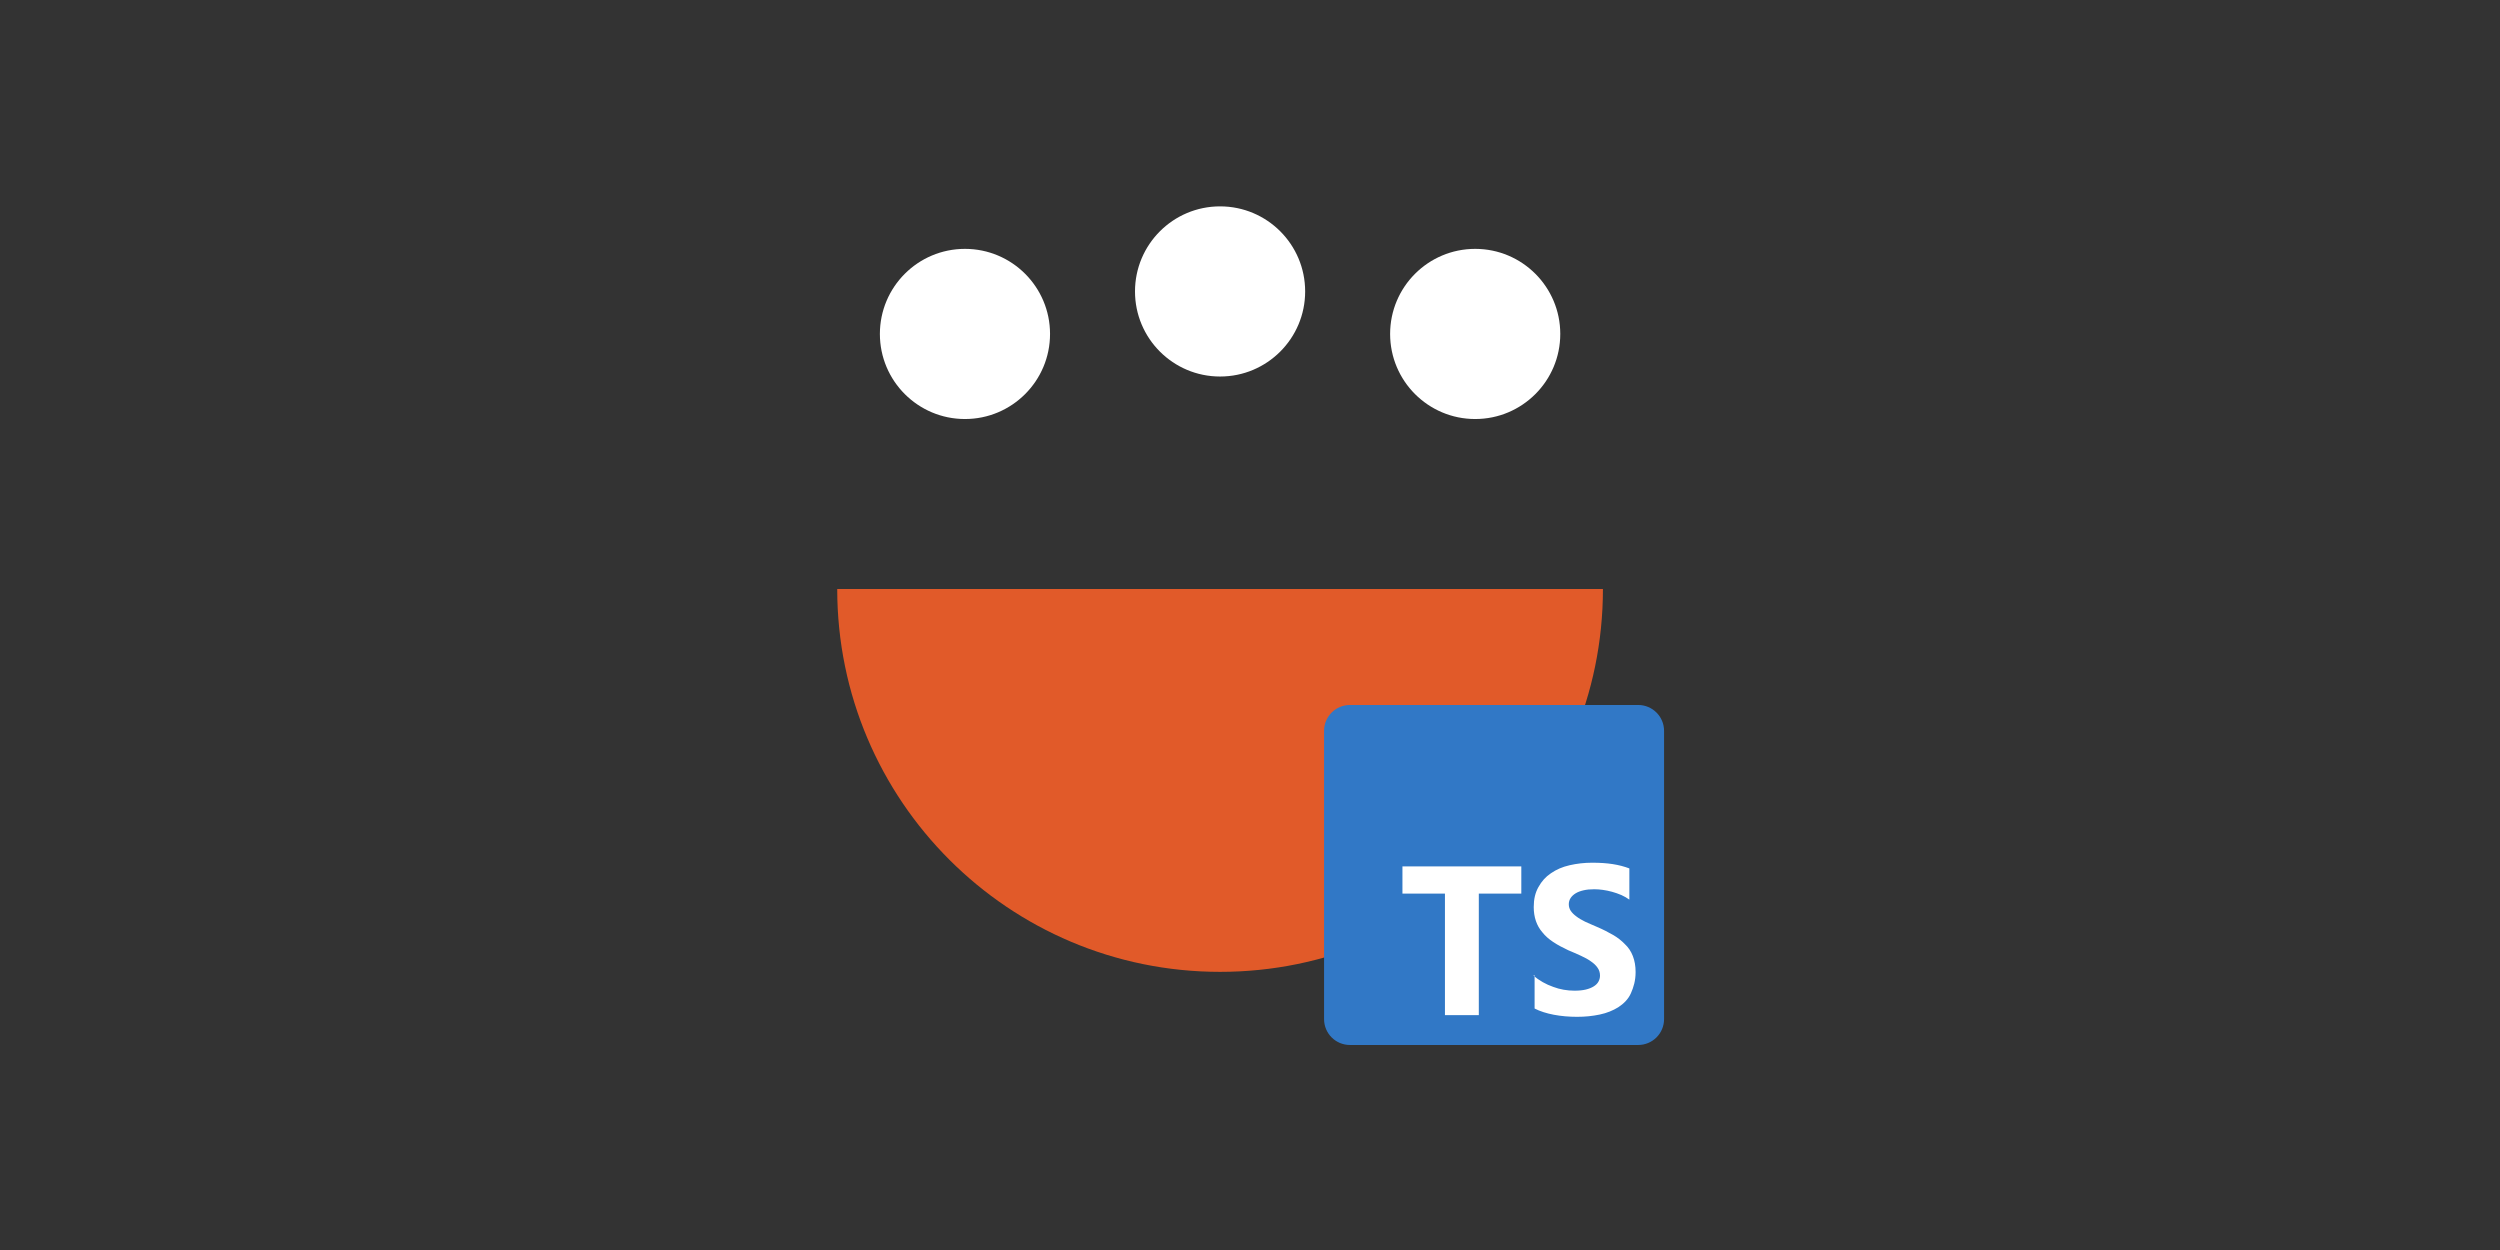 <?xml version="1.0" encoding="UTF-8" standalone="no" ?>
<!DOCTYPE svg PUBLIC "-//W3C//DTD SVG 1.1//EN" "http://www.w3.org/Graphics/SVG/1.1/DTD/svg11.dtd">
<svg xmlns="http://www.w3.org/2000/svg" xmlns:xlink="http://www.w3.org/1999/xlink" version="1.1" width="1280" height="640" viewBox="0 0 1280 640" xml:space="preserve">
<rect x="0" y="0" width="1280" height="640" fill="#333333" stroke="none"/>
<desc>Created with Fabric.js 4.6.0</desc>
<defs>
</defs>
<g transform="matrix(10.89 0 0 10.89 624.68 399.58)" id="Lh9wGvIclBLZp6uBYNaAk"  >
<path style="stroke: none; stroke-width: 1; stroke-dasharray: none; stroke-linecap: butt; stroke-dashoffset: 0; stroke-linejoin: miter; stroke-miterlimit: 4; fill: rgb(225,90,41); fill-rule: nonzero; opacity: 1;" vector-effect="non-scaling-stroke"  transform=" translate(-30, -39)" d="M 30 48 C 39.941 48 48 39.941 48 30 L 12 30 C 12 39.941 20.059 48 30 48 Z" stroke-linecap="round" />
</g>
<g transform="matrix(10.89 0 0 10.89 494.06 170.98)" id="o-ZOVnhc6CWbGwrz30_ih"  >
<path style="stroke: none; stroke-width: 1; stroke-dasharray: none; stroke-linecap: butt; stroke-dashoffset: 0; stroke-linejoin: miter; stroke-miterlimit: 4; fill: rgb(255,255,255); fill-rule: nonzero; opacity: 1;" vector-effect="non-scaling-stroke"  transform=" translate(-4, -4)" d="M 0 4 C 0 1.791 1.791 0 4 0 C 6.209 0 8 1.791 8 4 C 8 6.209 6.209 8 4 8 C 1.791 8 0 6.209 0 4 z" stroke-linecap="round" />
</g>
<g transform="matrix(10.89 0 0 10.89 755.3 170.98)" id="tPIB1k6ZbpbrUc6aVBGbS"  >
<path style="stroke: none; stroke-width: 1; stroke-dasharray: none; stroke-linecap: butt; stroke-dashoffset: 0; stroke-linejoin: miter; stroke-miterlimit: 4; fill: rgb(255,255,255); fill-rule: nonzero; opacity: 1;" vector-effect="non-scaling-stroke"  transform=" translate(-4, -4)" d="M 0 4 C 0 1.791 1.791 0 4 0 C 6.209 0 8 1.791 8 4 C 8 6.209 6.209 8 4 8 C 1.791 8 0 6.209 0 4 z" stroke-linecap="round" />
</g>
<g transform="matrix(10.89 0 0 10.89 624.68 149.22)" id="OER7shu3sSUdJqoq9VV2j"  >
<path style="stroke: none; stroke-width: 1; stroke-dasharray: none; stroke-linecap: butt; stroke-dashoffset: 0; stroke-linejoin: miter; stroke-miterlimit: 4; fill: rgb(255,255,255); fill-rule: nonzero; opacity: 1;" vector-effect="non-scaling-stroke"  transform=" translate(-4, -4)" d="M 0 4 C 0 1.791 1.791 0 4 0 C 6.209 0 8 1.791 8 4 C 8 6.209 6.209 8 4 8 C 1.791 8 0 6.209 0 4 z" stroke-linecap="round" />
</g>
<g transform="matrix(0.34 0 0 0.34 764.96 447.99)" id="4hJnvzpzTrTeeNyNVQeMj"  >
<path style="stroke: none; stroke-width: 1; stroke-dasharray: none; stroke-linecap: butt; stroke-dashoffset: 0; stroke-linejoin: miter; stroke-miterlimit: 4; fill: rgb(49,120,198); fill-rule: nonzero; opacity: 1;" vector-effect="non-scaling-stroke"  transform=" translate(0, 0)" d="M -217.056 256 C -238.564 256 -256 238.564 -256 217.056 L -256 -217.056 L -256 -217.056 C -256 -238.564 -238.564 -256 -217.056 -256 L 217.056 -256 L 217.056 -256 C 238.564 -256 256 -238.564 256 -217.056 L 256 217.056 L 256 217.056 C 256 238.564 238.564 256 217.056 256 z" stroke-linecap="round" />
</g>
<g transform="matrix(0.34 0 0 0.34 777.74 481.16)" id="VeBID3BbozXBV0gJGSB_Y"  >
<path style="stroke: none; stroke-width: 1; stroke-dasharray: none; stroke-linecap: butt; stroke-dashoffset: 0; stroke-linejoin: miter; stroke-miterlimit: 4; fill: rgb(255,255,255); fill-rule: evenodd; opacity: 1;" vector-effect="non-scaling-stroke"  transform=" translate(0, 0)" d="M 23.45 53.53 L 23.45 103.53 C 31.55 107.73 41.45 110.83 52.45 112.93 C 63.45 115.03 75.45 116.03 87.45 116.03 C 99.45 116.03 110.45 114.93 121.45 112.63 C 132.45 110.33 141.45 106.53 149.45 101.63 C 157.55 96.33 164.45 89.63 168.45 80.63 C 172.45 71.63 175.55 61.63 175.55 48.63 C 175.55 39.53 174.15 31.63 171.45 24.63 C 168.75 17.63 164.85 11.63 159.45 6.63 C 154.35 1.33 148.45 -3.37 141.45 -7.37 C 134.45 -11.37 126.45 -15.57 117.45 -19.37 C 110.85 -22.07 105.45 -24.67 99.45 -27.27 C 94.25 -29.87 89.75 -32.47 86.45 -35.07 C 82.75 -37.77 79.95 -40.57 77.95 -43.47 C 75.95 -46.47 74.95 -49.77 74.95 -53.47 C 74.95 -56.87 75.84 -59.97 77.65 -62.77 C 79.46 -65.57 81.95 -67.87 85.15 -69.87 C 88.35 -71.87 92.35 -73.37 97.15 -74.47 C 101.85 -75.57 107.05 -76.07 113.15 -76.07 C 117.35 -76.07 121.75 -75.76 126.15 -75.13 C 130.75 -74.5 135.45 -73.53 140.15 -72.23 C 144.85 -70.93 149.45 -69.33 154.15 -67.33 C 158.55 -65.33 162.65 -63.03 166.15 -60.43 L 166.15 -107.43 C 158.55 -110.33 150.15 -112.53 141.15 -113.93 C 132.15 -115.33 122.15 -116.03 110.15 -116.03 C 98.15 -116.03 87.15 -114.73 76.15 -112.23 C 65.15 -109.73 56.15 -105.73 48.15 -100.23 C 40.05 -94.83 34.15 -88.23 29.15 -79.23 C 24.45 -70.83 22.15 -61.23 22.15 -49.23 C 22.15 -34.23 26.45 -21.23 35.15 -11.23 C 43.75 -0.23 57.15 7.77 74.15 15.77 C 81.05 18.57 87.15 21.37 93.15 24.07 C 99.15 26.77 104.15 29.57 108.15 32.47 C 112.45 35.37 115.85 38.57 118.15 41.97 C 120.65 45.37 121.95 49.37 121.95 53.97 C 121.95 57.17 121.17 60.17 119.65 62.97 C 118.13 65.77 115.75 68.17 112.55 70.17 C 109.35 72.17 105.45 73.77 100.55 74.97 C 95.85 76.07 90.55 76.67 83.55 76.67 C 72.55 76.67 61.55 74.77 51.55 70.97 C 40.55 67.17 30.55 61.47 21.55 53.97 z M -60.55 -69.47 L 3.45 -69.47 L 3.45 -110.47 L -175.55 -110.47 L -175.55 -69.47 L -111.55 -69.47 L -111.55 113.53 L -60.55 113.53 z" stroke-linecap="round" />
</g>
</svg>
